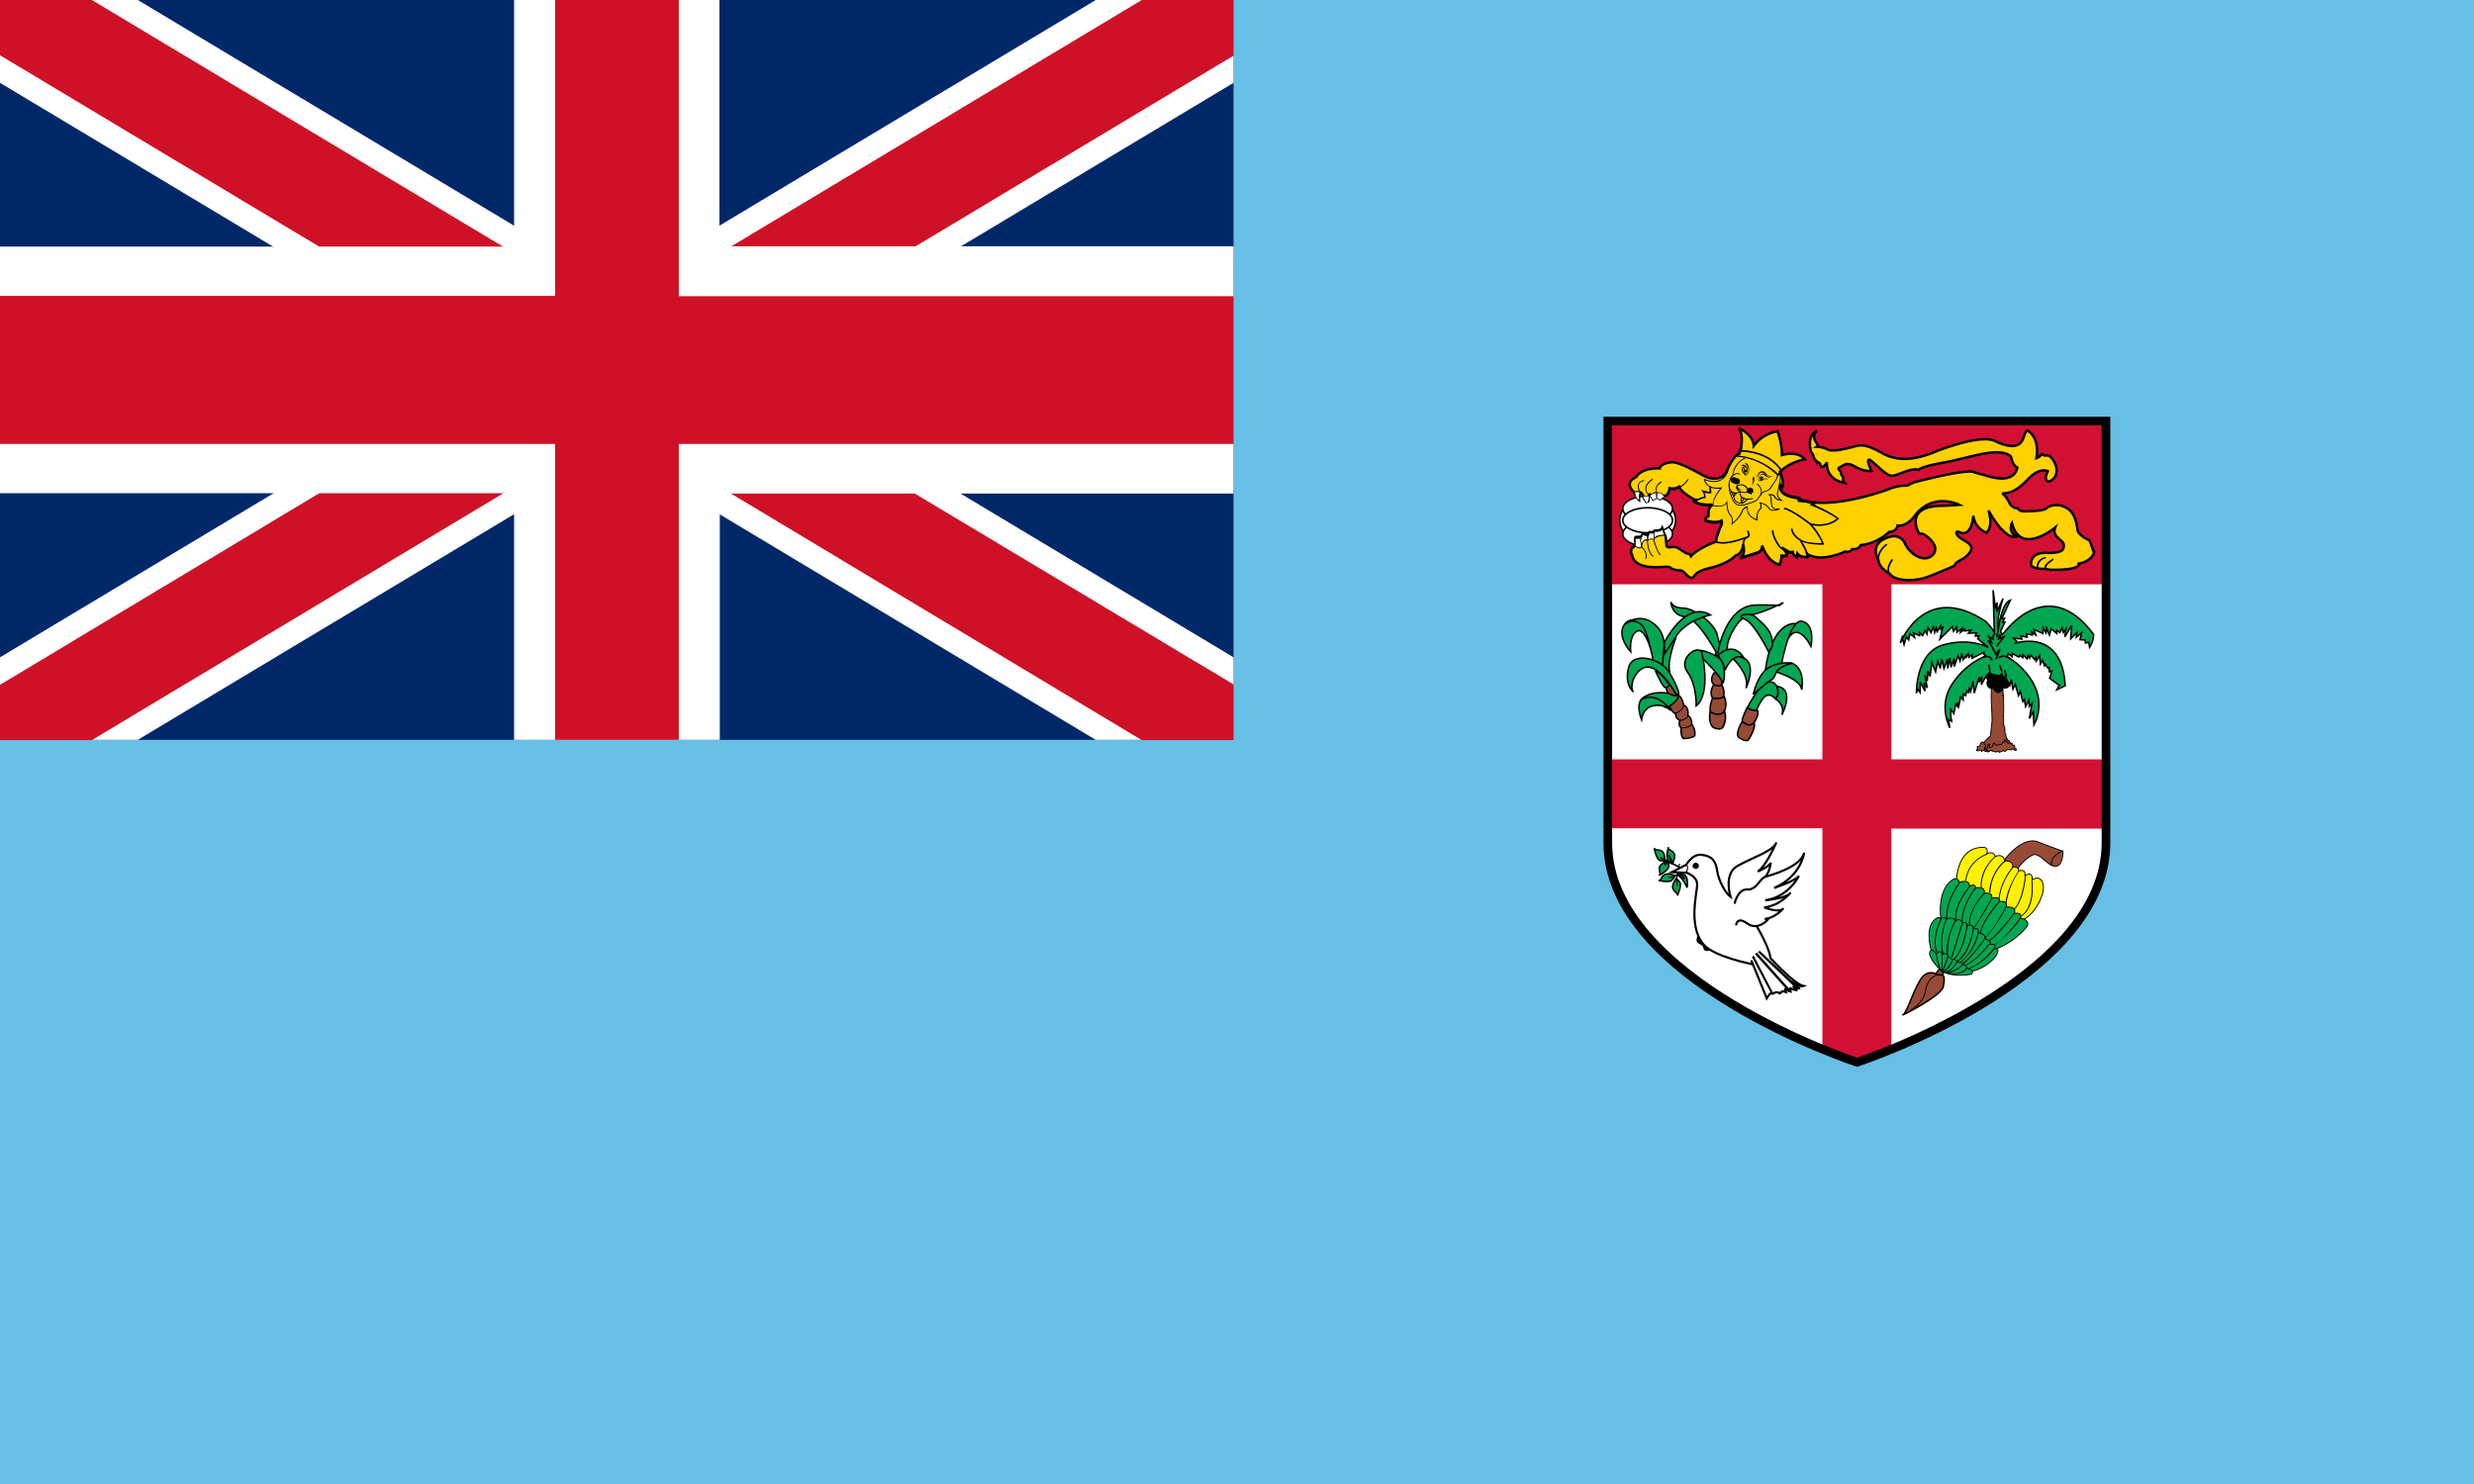 <svg width="800" height="480" xmlns="http://www.w3.org/2000/svg"><g fill="none" fill-rule="evenodd"><path fill="#68BFE5" d="M0 0v480h800V0z"/><path d="M519.9 136.2v136.4c0 44.6 80.6 71 80.6 71s80.5-26.4 80.5-71V136.2H519.9z" fill="#FFF"/><path fill="#D21034" d="M589.3 184.2v61.4h-69.4v22.3h69.4v71.5l11.2 4.3 11.1-4.3V268H681v-22.4h-69.4v-61.4z"/><path fill="#D21034" d="M519.9 136.2H681V189H519.8z"/><g transform="translate(523.35 160.175)" fill="#FFF" stroke="#000" stroke-width=".532"><ellipse cx="9.441" cy="8.111" rx="9.042" ry="7.313"/><ellipse cx="9.441" cy="4.322" rx="8.045" ry="4.056"/><ellipse cx="9.441" cy="12.499" rx="8.045" ry="4.056"/><ellipse cx="9.441" cy="8.111" rx="8.045" ry="4.056"/></g><path d="M677 178.4l-1.3-3.6s-3.6-1.5-3.9-3.4c-.6-5.1-2.4-7-5.2-7.8a6 6 0 0 0-4.5.5c-.8 1.2-5 1.2-7.2 1.3-2.3 0-2.4-1-2.4-1-1.7 0-2.5-1.3-2.5-1.3-1.1-2.3-2-3.2-2.6-3.5 3 0 5.2-1.3 8.6-4.8 3.6-3.8 6.2-2.4 6.2-2.4-1.8 3.6.6 3.3.6 3.3 4.8-2.5.6-8.7-.8-8.4-1.5.3-1.9-.7-1.9-.7 0 1.1-1.6 1.6-1.6 1.6 1.2-7.1-3-9-3-9-.6.6-1 1.9-1 1.9-1.2 4.3-5.1 3.6-9.5 1.5-4.4-2-16 2.2-19.7 3.7-3.7 1.5-10.4 3.7-16.4.4-6-3.4-7.5-2.8-9.9-2.1-2.3.6-6.5 1.6-8 .8a8.5 8.5 0 0 0-3.4-.9c.4-.2-.2-1.2-.2-1.2-1.9-2.5.2-4 .2-4s-3.4 1-2 6.8l.6.8s.4 1.9 1.4 2.4v.4s.9-.4 1.1.8c.3 1.2 1.6 0 2.1-1 0 0-.9 5.4 5.7 6.7 0 0-.7-.9-.5-1.4.3-.6-.8-1-.7-1.8.1-.9-1.6-1.2-.3-1.9 1.4-.6 2-1.9 5-.1 2.9 1.7 5.2 1.3 5.2 1.3s-1.8-3.6-.8-3.6 5.4 5.4 7.5 5.2c2.2-.3 6.4-2.8 8.5-1.9 0 0 .2-1 8.2-2.4 8-1.4 18-5.4 21.7-1.9 0 0 .4 2.8 2 3.5 0 0-.3 5.8-10.2 2.6l-3.6-1s-.6-1.7-19.5 3.2c0 0-1.1.4-1.9.9-.7.5-1.7-.3-5.5 1-3.7 1.5-17.7 6-26.3 4.4-1.9-.6-3.6-.3-3.7-.6 0-.3 1 .1 1 .1-.6-.7-.9-.8-.9-.8-7.2-.8-6-4-6-4l.4 1c1.2-1.6-.4-5.2-.4-5.2h-.1a3.8 3.8 0 0 0 0-.3l.5-.4c3.5-3 7.5-3.5 7.5-3.5-2.4-3-7.4-1.4-7.4-1.4.1-3.5-1.4-7.7-1.4-7.7a12 12 0 0 0-7.7 4.7c-.2-3.7-4.9-5.8-4.9-5.8 1.8 2.1.7 7.2.7 7.2h.2-.5l-.1 1.1h-.2s-1.7.6-3.7 5.2c0 0-.2 1-1 2v-.4s-2.3 3-7.4 0c0 0-7-4.1-9.6-4-2.4.2-4 1.3-3.9 2 0 0-5.7-.4-7.6 2.8 0 0-4.3 1.6-.6 5 0 0 .5 1.6 1.5 2.4 0 0-.1-3.2.7-2.3l.5.6c.1.4.5 1.6 1.2 2.3l.6-.2c0-.8.2-1.8.4-2.2h.2l1 1.6 1-.6c.6 0 1.3.5 1.3.5l1.3-1.1c1.3.2 1.7-2.4 1.7-2.4a4 4 0 0 0 3.1-.5c.6 2 5.2 4.3 5.2 4.3h.2l-.6.4c2.1 1.5 6 1.1 6 1.1-1.6.6-1.4 3.7-1.4 3.7-1 .4-1 1.3-1 1.3 3.2 1.3 5.3.2 5.3.2.2 1 0 1.2 0 1.2-1.3 2.7-1.9 5.4-1.9 5.4h.1v.2s-5.7 2-8.1 4.7c0 0-.3-.8-1-.8s-2.8-1.8-3.8-2.1c-1-.3-2.5.3-3-.2-.3-.4-.1-3.6-.8-4l-.7-2c-.4 1-2.4.8-2.4.8l-.8.6-.8-.1c-.2 0-.4.5-.5 1l-.3.3v-.6c-.3.3-1.1-.1-1.4-.1-.2 0-.4.4-.5.9l-1.9.1c-.3.2 0 2.6 0 2.6-2.3 1.2-1.2 3.1-1.2 3.1 1.2 6 11.5 3.3 12.3 4.1.8.8 2.6 1 3.5 1 1 0 2.1 2.2 3.4 2.4 1.3.2 0-1.8 6.1-3.2 6.1-1.5 8.2-4 8.2-4 1.9-.4 2.4-2.7 2.5-3.6l.2 1.4c.3 2.1-1.2 3-1.2 3l5.3-1.7c2.1-.5 1.8-2.4 1.8-2.4 2 5.8 5.7 6.2 5.7 6.2.7-2.2.6-2.9.6-2.9h1.7c0-1.3-1-2.2-1.7-2.6l2.6 1.5 1-.1c0 .9 1.3 1.7 1.3 1.7l.2-1.2c1.2 1.6 3.4 1 3.4 1a7.3 7.3 0 0 0-.2-.8c4.7 2.9 12.2-.8 12.2-.8 2 .4 2.3-.8 2.3-.8 2.2.3 2.8-1.3 2.8-1.3 5.3-.4 9.1-4.2 9.1-4.2 2.7-.2 2.8-2.1 2.8-2.1s2.6.5 5.2-2.7c6-8.5 14.8-4 14.8-4l-5.1.3c-13.5-.1-7.9 9-7.9 9h.8c1.3.2 5.7 3.7 4 6.2v.2c-2.8 3.7-7.8.2-9.3-3-1.4-3.2-4.4-2.5-4.4-2.5s-7.5 1.3-4.4 7.3c.1 1.5 1 3.2 3.8 4.8 1.5 2.2 6.5 2.4 10.1 1.6C623 187 632 183 632 183c.7-2 3-1.5 5-4.4 2-2.8-2.9-3.8-4-5.4-1-1.5.3-1.2.3-1.2 4.4 2.3 4.8-5.2 4.8-5.2a6.6 6.6 0 0 0 4.3 5.5c2.3-2.3.6-7.2.6-7.2 5.7 10.2 9.1 8.5 9.1 8.5-3-1.8-1.5-4.4-1.5-4.4 2.7 10.8 14 1.4 14 1.4-.6 1.6 0 2.5 1 3.5s2.2 1.4 1.6 3.3c-.5 1.8-5.8 1.4-5.8 1.4s-5-.2-4.6 4c.3 1 3.6 1.4 5 1.1 0 0-.6.2 1.3.4h2.2c2.1 0 4.5-.4 4.5-.4 2.9-.6 2.4-1.6 2.4-1.6 4.5-.8 5-3.8 5-3.8l-.2-.1z" stroke="#000" stroke-width=".8" fill="#FFD100"/><path d="M528.6 159.7s.3-.5.7-.6c.4 0 .8.2 1.2.8l.3-.2s-1.2-1.8-.8-3c.3-.6.8-1 1.6-1.1v-.3c-1 .2-1.6.6-1.8 1.3a2 2 0 0 0-.2.7c0 .6.2 1.2.5 1.7a1.1 1.1 0 0 0-.8-.2 1 1 0 0 0-.8.6l.1.3zm141 24c-3 .5-7.5.7-7.9-.2 0-.2 0-.8 2.4-2.4l-.2-.5c-2.1 1.4-3 2.3-2.7 3 .7 1.8 7.2.8 8.5.6l-.1-.5zm-58.4 1.7c-.7-1-.3-2.5 1-4.3l-.5-.3c-1.4 2-1.7 3.6-1 5l.5-.4z" fill="#000" fill-rule="nonzero"/><path d="M607.1 180.8c0 1.9 1.4 3.6 3.9 5.1l.3-.5c-2.4-1.4-3.6-3-3.6-4.6-.2-2.5 2.5-4.5 2.6-4.5l-.3-.4c-.2 0-3 2.1-2.9 5v-.1zm52 .7c-.8 1.3-.5 2.8-.5 2.8h.5c0-.1-.2-1.4.5-2.5a3 3 0 0 1 2-1.2v-.5c-1.1.2-2 .7-2.4 1.4h-.1zM540 158.1h-.2v.2s-.2 1.6-1 2a.8.8 0 0 1-.6 0l-1.3-.7c-.2-.2-.4-.3-.8-.2a1.8 1.8 0 0 1-.4-1.4c.1-.7.6-1.4 1.6-2l-.2-.3c-1 .7-1.6 1.5-1.7 2.3 0 1 .5 1.6.5 1.6v.1h.2c.3-.1.3 0 .6.2l1.4.8h1c.7-.5 1-1.9 1-2.2 3.2.7 5.8-3.3 6-3.4l-.3-.2s-2.7 4-5.8 3.2z" fill="#000" fill-rule="nonzero"/><path d="M532.1 157.5a3 3 0 0 0 .4 2c.3.5.7.8 1 .9.5 0 .8-.3 1.2-.6.2-.2.4-.4.6-.4l.3.2.2-.2-.5-.3c-.3 0-.6.2-.8.5-.2.3-.6.5-1 .5-.2 0-.5-.3-.8-.8a2.2 2.2 0 0 1-.3-1.7c.4-1.4 2.1-2.5 2.1-2.5l-.1-.3c-.1 0-1.9 1.2-2.3 2.7zm-4.4 20.7c.1-.6.6-1 1.3-1.4-.2 0 .6.6 1.3.6l.5-.3c.2.2 1.4 1.3 1.4 2.7 0 .3 0 .6-.2.9l.3.1c.9-2.1-1.4-4-1.4-4h-.2l-.4.3c-.6 0-1.3-.6-1.3-.6-1 .4-1.4 1-1.6 1.6l.3.1zm10.3-5.4c-.7.1-2.5.4-3.1 1.4-.2.4-.3.8-.1 1.2l.2.6c.6 1.6 1.2 3.2 1.9 3.6l.1-.3c-.6-.3-1.2-2-1.7-3.4l-.2-.6a1 1 0 0 1 0-1c.5-.7 2.2-1 3-1.1.4 0 .5 1.5.6 2.4h.3c-.1-1.4-.3-2.8-1-2.8z" fill="#000" fill-rule="nonzero"/><path d="M532.9 174.4c-.4.3-.3.8-.3.9 0 .1.2 4 2 4.8l.1-.3c-1.6-.7-1.8-4.5-1.8-4.6 0 0 0-.4.2-.6.3-.2.8-.3 1.6 0l.1-.3c-.9-.3-1.5-.2-1.9 0v.1z" fill="#000"/><path d="M531.4 174.7c-.8.6-.7 2.2-.7 2.3h.3s0-1.6.6-2c.3-.2.6-.2 1 0l.1-.4c-.5-.2-1-.2-1.3 0v.1z" fill="#000"/><g transform="translate(547.285 145.548)" fill="#000"><path d="M28.124 7.646s.864 1.994.864 3.524c0 .266-.133.465-.2.665l-.332-.865-.2.665s-.398.93.2 1.928c.798 1.33 2.792 2.128 5.984 2.46v.067a.532.532 0 0 0-.266.066l-.133.133v.266c.133.332.465.332 1.197.332l.465.067.399.133-.067-.067c.665 0 1.53.2 2.394.532l-.665.133.731.333c.067 0 5.785 2.327 8.112 4.188-.665.599-3.524 2.66-8.444 1.463l-.798-.2.532.665s3.258 3.724 3.923 5.984c-1.13 0-5.452 0-6.981-1.33l-.333.333s1.995 3.058 2.527 5.385c-.665.133-1.995.2-2.86-.93l-.398-.466-.2 1.33c-.398-.333-.93-.732-.93-1.263v-.266l-1.197.199-2.527-1.53a5.319 5.319 0 0 0-.399-.265l-.265.465.398.2c.532.399 1.463 1.13 1.53 2.194h-1.596v.332c0 .2 0 .931-.598 2.46-.732-.133-3.524-1.13-5.186-5.85l-.532.132v.133c0 .466-.133 1.53-1.596 1.928l-4.321 1.33c.378-.544.565-1.2.531-1.861v-.532a13.497 13.497 0 0 1-.133-1.729c0-.997.2-1.596.931-1.995l-.266-.531c-.066 0-6.382 2.593-9.507 1.529.133-.665.665-2.793 1.728-5.053l-.133.133c.2-.133.4-.4.2-1.463v-.332l-.332.133s-1.995.93-4.92-.133c0-.266.199-.665.797-.931l.2-.067v-.531c0-.798.066-2.66 1.197-3.059l-.133-.532s-3.391.266-5.452-.864a7.313 7.313 0 0 1 2.992-1.263h.2v-.266a3.99 3.99 0 0 0-.333-1.53c.798.267 1.728.466 2.06.2l.134-.066-.133-2.061h-.532l.066 1.728-1.994-.465-.798-.266.532.665a2.66 2.66 0 0 1 .465 1.595A8.444 8.444 0 0 0 .4 16.622l-.333.265.333.2c1.596 1.064 4.056 1.197 5.319 1.13a5.585 5.585 0 0 0-.865 2.992v.266c-.535.313-.901.85-.997 1.463v.2l.133.066a7.313 7.313 0 0 0 5.253.332v.598c-1.33 2.793-1.995 5.519-1.995 5.519v.266h.2c2.592 1.063 7.113-.333 9.175-1.064-.266.465-.466.997-.466 1.662.008.758.075 1.513.2 2.26 0 1.53-.998 2.128-1.064 2.128l.2.532 5.318-1.596c1.197-.332 1.662-1.063 1.862-1.662 2.06 4.92 5.319 5.32 5.518 5.386h.2l.066-.2a9.308 9.308 0 0 0 .665-2.66c.532-.02 1.064-.042 1.596-.066v-.332c0-.466-.067-.865-.266-1.197l.93.532.865-.133c.2.864 1.263 1.596 1.396 1.662l.332.2.2-1.13c1.33 1.13 3.125.797 3.258.797l.2-.066v-.266c-.267-1.795-1.464-3.923-2.195-5.053 2.327 1.064 6.582.997 6.782.997h.266v-.332a19.946 19.946 0 0 0-3.724-5.984c5.452.997 8.378-1.862 8.51-1.995l.2-.2-.266-.132a35.77 35.77 0 0 0-7.712-4.189l.598-.133-.665-.332a8.51 8.51 0 0 0-3.856-.931c-.665-.798-.997-.864-1.064-.93-3.723-.4-5.053-1.397-5.585-2.195v-.2l.133-.199c.333-.465.466-1.063.466-1.728 0-1.729-.865-3.657-.865-3.724l-.531.2z"/><path d="M11.17 6.582s-.4 1.995-2.128 2.992c-1.33.665-2.992.665-5.053-.2l-.266-.066v.266c.149.856.626 1.62 1.33 2.128.864.664 2.194.93 3.923.797-.599.665-2.394 2.926-2.394 5.186v.333c.266.133 3.058.93 4.388-.732 0 .665.266 2.992 1.13 3.857.532.531.665 1.196.665 1.795 0 .532-.133.93-.133.93l-.133.4.333-.267c.133-.066 2.726-1.994 3.524-4.454 0 0 .465-.665 1.263-.864v.332c0 .997.399 2.726 3.191 3.79l.2.066v-.2a4.72 4.72 0 0 1 0-.465c0-.731 0-1.994.73-2.66a1.862 1.862 0 0 0 .4-2.193c.598.133 1.928.598 2.46 1.596.798 1.462 3.524.265 3.657.265l-.067-.332s-1.197.266-1.928-.2a1.396 1.396 0 0 1-.532-.997l-.133-1.595c0-.665-.133-1.13-.465-1.463.332 0 1.063 0 1.33.665.531 1.064 2.193 1.13 2.26 1.13l.598.067-.465-.333s-1.463-.93-1.197-2.194l.2-.93c.399-1.663 1.063-4.389.465-6.117l-.266.133c.133.398.2.93.2 1.462 0 1.463-.466 3.325-.665 4.455l-.266.93c-.01.111-.01.222 0 .333 0 .864.465 1.463.864 1.795-.465-.066-1.13-.332-1.33-.864-.465-.931-1.529-.931-1.994-.865l-.4.067.267.266c.465.266.532.665.532 1.53l.133 1.528c.066.532.332.931.665 1.197.398.266.797.266 1.13.332-.798.2-1.928.333-2.327-.398-.732-1.463-2.86-1.796-2.926-1.862h-.332l.133.266s.266.399.266.93c0 .333-.133.799-.466 1.13-.73.732-.864 2.128-.864 2.86v.266c-2.393-.998-2.792-2.46-2.792-3.325v-.664l.133-.2h-.266c-.71.12-1.323.563-1.662 1.197a9.973 9.973 0 0 1-3.125 4.122c.038-.22.06-.442.066-.665 0-.598-.133-1.33-.665-1.928-.997-.93-1.13-3.99-1.13-3.99v-.531l-.266.465c-1.064 1.862-4.122.931-4.188.931-.133-2.327 2.659-5.385 2.659-5.452l.266-.266h-.399c-1.795.266-3.191 0-4.122-.664a3.058 3.058 0 0 1-1.064-1.663c1.995.732 3.723.798 5.053.067a4.92 4.92 0 0 0 2.26-3.191c1.995-4.388 3.657-5.12 3.657-5.12l-.066-.266c-.133 0-1.862.665-3.856 5.32z"/><path d="M15.624 0h-.133l-1.595 2.194h.465a20.61 20.61 0 0 1 13.098 6.117l.2.2 1.528-1.663-.133-.2C24.733-.132 15.691 0 15.558 0h.066zm.133.598c1.064 0 8.776.2 12.765 6.184l-.864.93a21.94 21.94 0 0 0-12.832-5.917l.931-1.197z" fill-rule="nonzero"/><path d="M14.361 4.521a7.313 7.313 0 0 0-1.396 3.191l.066.266a4.853 4.853 0 0 0-1.33 3.657c0 .864.134 1.729.4 2.527l.199.465c.798 2.26 1.53 4.255 5.186 3.058 3.457-1.063 3.59-1.33 4.454-2.792l.266-.333c.466-.797.998-.93 1.53-1.13.664-.2 1.33-.399 1.994-1.595l.532-.865c.665-.864 1.463-1.994 1.53-3.324h-.267a6.516 6.516 0 0 1-1.462 3.125l-.665.93a2.393 2.393 0 0 1-1.729 1.463 2.593 2.593 0 0 0-1.729 1.197l-.266.399c-.797 1.396-.93 1.596-4.321 2.66-3.324 1.063-3.99-.599-4.787-2.926l-.2-.465c-.93-2.527-.2-5.053 1.064-5.984l.4-.333-.6.067v-.067c0-.465.466-1.728 1.33-2.991.798-1.064 2.66-2.062 2.66-2.128l-.133-.266c-.133.066-1.928 1.13-2.726 2.194z"/><path d="M12.765 13.763c.599.399 1.397.332 2.46 0 0 .332 0 1.13.665 1.662.798.665 1.995.798 3.657.399v-.333c-1.596.4-2.793.266-3.457-.332a1.995 1.995 0 0 1-.599-1.596v-.266l-.2.133c-.997.4-1.794.466-2.393 0-.997-.665-.93-2.46-.93-2.46h-.266s-.133 1.995 1.063 2.793z"/><path d="M14.627 11.303a.75.75 0 0 0-.532.731v.2c.133.797.997 1.33 1.729 1.529.798.2 1.728.266 2.06-.2.134-.2.267-.532 0-1.13a2.46 2.46 0 0 0-3.19-1.13h-.067zm1.33 2.194c-.665-.2-1.463-.665-1.53-1.33 0 0-.066-.465.333-.598a2.194 2.194 0 0 1 2.792 1.063c.2.266.2.532.067.665-.2.333-.931.4-1.662.2zm-.266 1.795c-.2 1.662 0 1.728.066 1.728h.133l.133-.066.93-1.33-1.196-.532v.2h-.066zm.332.266l.466.2-.532.73v-.93h.066zm-2.792-1.596l-.067 1.53 1.33-1.596-1.33-.133v.2h.067zm.266.133h.399l-.4.532v-.532z" fill-rule="nonzero"/><path d="M12.3 13.43s.997 1.928 1.197 2.66c.066.399.665.93 1.33 1.13.664.266 1.33.266 1.795-.067l.864-.731c.266-.332.399-.399.665-.332v-.333c-.4 0-.599.133-.865.4l-.864.664c-.532.399-1.13.266-1.463.133-.665-.2-1.13-.665-1.196-.997-.2-.665-1.13-2.593-1.197-2.66l-.266.133zm1.33-5.718a3.324 3.324 0 0 0-1.596 1.862l.266.066s.465-1.196 1.396-1.662a1.928 1.928 0 0 1 1.596 0l.066-.266c-.665-.266-1.196-.266-1.795 0h.067zm7.18 3.458c.133 0 2.128 1.595.997 3.457l.2.2c1.33-2.195-.997-3.923-.997-3.99l-.2.333zm-6.117.266s-.332 1.13 1.33 1.529c0 0-1.53 0-1.662-.4-.067-.398 0-1.262.332-1.13zm4.987 1.33c0 .132-.133.199-.2.199a.2.2 0 0 1-.2-.133c0-.133.067-.2.2-.2.067 0 .2.067.2.2v-.067zm.133.797c0 .067 0 .133-.133.133a.2.2 0 0 1-.2-.133c0-.11.09-.2.2-.2.066 0 .133.067.133.2z" fill-rule="nonzero"/><circle cx="18.616" cy="13.164" r="1"/><path d="M19.148 14.228a.2.2 0 0 1-.399 0c0-.066.067-.133.2-.133l.199.133zm-4.72-4.853a.2.2 0 0 1-.4 0 .2.2 0 0 1 .333 0h.066z" fill-rule="nonzero"/><circle cx="14.361" cy="10.106" r="1"/><circle cx="13.364" cy="9.773" r="1"/><path d="M13.83 10.837a.2.2 0 0 1-.134.2.2.2 0 0 1 0-.4.2.2 0 0 1 .133.2zm3.19-6.382s2.327 1.462.067 4.188c0 0 1.13-.864 1.197-2.26.133-1.397-.798-2.527-1.33-1.928h.066zm8.976 3.922c-.798.4-1.862-.332-2.393-.997-.532-.665-1.663-.864-2.394.399-.665 1.197-1.662 1.662-1.662 1.662s.997-.532 1.994-1.662c.998-1.064 1.596-.2 2.593.332.931.532 1.13.665 1.796.333v-.067h.066z" fill-rule="nonzero"/><path d="M25.797 8.577a1.13 1.13 0 0 1-1.463-.067c-.665-.532-1.13-1.197-1.862-.798-.798.4-2.194 1.463-2.194 1.463s2.327-1.596 2.793-1.197c.399.333 1.462 1.197 2.06.931l.666-.332z"/><path d="M24.001 9.507c-.73-.531-1.462.665-2.06.532-.665-.133-1.13-1.196-1.13-1.196s.531 1.063 1.329.864c.864-.266 1.396-.798 1.928-.399.465.399-.067.2-.067.2z"/><path d="M22.871 9.707a1.33 1.33 0 0 1-1.595-1.263s.465 1.196 1.728.997l-.133.266z"/><path d="M22.805 8.776c.066.333.066.532-.333.532s-.665-.133-.665-.532c0-.332.931-.266.998 0zm-5.186-1.994a.465.465 0 0 1-.466.398c-.266 0-.332-.132-.332-.398s0-.466.332-.466c.333 0 .466.2.466.466z" fill-rule="nonzero"/><path d="M15.957 5.12s2.526 0 1.33 3.124c0 0 .93-1.529.332-2.66-.665-1.063-1.53-.797-1.53-.797s-.265.2-.132.332z"/><path d="M15.957 6.383c0 .665.399 1.263 1.196 1.928l.2-.266c-.732-.599-1.13-1.13-1.13-1.662s.399-.865.399-.865l-.2-.2s-.465.4-.532 1.065h.067z"/><path d="M16.489 6.915c.066.332.398.664.797.797l.133-.266c-.332-.133-.598-.398-.665-.664-.133-.532.266-1.13.266-1.13l-.266-.2s-.465.798-.265 1.463zm3.39 1.728s.466.997-.2 2.061l-.664 1.064s.798-1.53.465-2.128c-.266-.664.4-.997.4-.997zm9.707 10.505c2.527.465 8.311 4.986 8.311 4.986l.332-.398c-.199-.2-5.917-4.655-8.576-5.12l-.133.532h.066zm2.26 6.316c.134 2.327 2.66 3.723 2.66 3.79l.333-.466s-2.327-1.33-2.46-3.324h-.532zm-6.182.532c0 2.526 2.393 5.585 2.526 5.718l.399-.333s-2.394-3.058-2.394-5.385h-.531zm-8.045.266c.399.864.399 1.263.266 1.463-.133.266-.4.266-.4.266l.067.531c.2 0 .599-.132.798-.531.266-.466.2-1.13-.266-1.995l-.465.266z" fill-rule="nonzero"/></g><g fill="#FFF" fill-rule="nonzero" stroke="#000" stroke-width=".2"><path d="M528.6 159.3s.1 1.7 1.4 2.7c0 0-.1-1.8.3-2.6 0 0-.7-.8-1.7-.1zm2.6 1s.3 1.6 1.2 2.3l.6-.1s.2-2 .5-2.2c.3-.2-1.3.7-2.3 0z"/><path d="M533.5 160.3l1 1.6 1.2-.7-.2-1.8s-.7-.2-2 .9zm4.7.3l-1.3 1.1s-.7-.5-1.2-.5l.2-1.7s1-.7 2.3 1.1zm-9.3 16s-.2-2.4 0-2.5c0 0 1 .3 1.4 0 0 0 .5 1.8.4 2.6-.2.8-1.1.5-1.8 0v-.1zm6-2.4s-.1-2 .2-2.3c0 0 2 .3 2.4-.8l.7 2s-2.1-.3-3.4 1l.1.1z"/><path d="M532.8 174.6s.3-2.1.7-2.2c0 0 1 .3 1.3-.1v2.6s0-1.1-2-.3zm-2.3.3s.5-1.9.8-1.9c.3 0 1 .5 1.4.2v1.4s-1.6-.4-1.9 1.9l-.3-1.6z"/></g><path d="M560.7 213.4s5.2 4.9 3.9 9.2c0 0 3.3-7.3-.3-9.5-3.6-2-3.7-.5-3.6.3z" stroke="#000" stroke-width=".5" fill="#00A651"/><path d="M554 218.1s-1.3 2 .2 3.3c0 0-1.7 2.4-.4 4.4 0 0-1 2.1-.8 4.4 0 0-.8 3.5 1 5.1 0 0 2 1 3 .1 0 0 1.7-2.6.6-5.3 0 0 1.2-2.3-.2-5.2 0 0 .4-1.6-.7-3.5 0 0 .7-1.2.1-2.2 0 0-2.5-2.7-2.8-1v-.1z" stroke="#000" stroke-width=".5" fill="#964B36"/><path d="M555.5 212s-6.2-12-10.6-12.5c-4.4-.5-4.6-4.8-4.6-4.8s.5 2 4 2 10.2 5 11 8.7c.7 3.7 1.5 3.2 1.5 3.2l-1.3 3.4z" stroke="#000" stroke-width=".5" fill="#00A651"/><path d="M555.5 211.1s2.3-15.1 12.2-15.4c9.9-.2 6.6.8 9-.8 0 0-6.6 3.4-10.7 4-4.2.4-7.6 8.5-7.4 10 0 1.5-2.3 4.4-3.4 3.4-1.2-1 .3-1.2.3-1.2z" stroke="#000" stroke-width=".5" fill="#00A651"/><path d="M557.8 216.8s2.3-6 6.1-4c0 0-3-5.8-8.4-.8 0 0 2.4 3.3 2.3 4.8zm-7.5-6s3.2 13.4-1.8 17.5c0 0 .2-6.9-2.9-11-3-4.2 3-8.7 4.7-6.5z" stroke="#000" stroke-width=".5" fill="#00A651" fill-rule="nonzero"/><path d="M550.7 213.1s5.9 5.7 6.2 7.6c.4 1.8 1.8-5.7-1-7.8-2.8-2.1-5.7-2.5-5.7-2.5l.5 2.8v-.1z" stroke="#000" stroke-width=".5" fill="#00A651"/><path d="M539.8 228s.5 2.3 2 2.8c0 0 0 1.7 1.4 2.2 0 0-.7 1.5.4 2.4 0 0-.2 3 .8 3.5 0 0 2.7-.1 3.6-.9 0 0 .5-1.9-1-3.8 0 0 .3-1.8-1.2-2.8 0 0 .5-2.5-1.4-3.4 0 0-.3-2-1.4-3 0 0-2.2 3.1-3.2 3z" stroke="#000" stroke-width=".5" fill="#964B36"/><path d="M542.7 225s-7.7-2.8-12 1.2c0 0 6.6 1 7.4 2.3.8 1.3 4.9-2.2 4.6-3.5z" stroke="#000" stroke-width=".5" fill="#00A651"/><path d="M540.3 229.8l-1.4-1c-.7-.6-7.2-2.3-8.1 4 0 0-2.4-6.3 1-7 3.5-1 6.2 1 8.5 4zm-5-12.8s2.3 5.2 3.2 5.4c.9.3 1.5-.6 1.5-.6s-3.1-4.6-4.8-4.8h.1zm-1.8-7.9s-2-6.6-4.4-4.8c-2.4 1.7-1.8 6.5-1.8 6.5s-4.7-5-2-8.8c2.8-3.9 8.2.4 8.2 7.1z" stroke="#000" stroke-width=".5" fill="#00A651" fill-rule="nonzero"/><path d="M538.9 222.8s0 1.3.9 1.6c.8.4 2.5 1 2.5.3s-1.3-3.7-1.8-3.3c-.5.4-1.4.4-1.6 1.4z" stroke="#000" stroke-width=".5" fill="#964B36"/><path d="M537.4 215s-.3-5.7 3.5-7.9c0 0 .7.2 1.1-1 0 0-3 7.3-2.1 11l-.1.4" stroke="#000" stroke-width=".5" fill="#00A651"/><path d="M538.1 208s6.8-14 15-9.1c0 0-8.6 1.7-11.7 7.9l-3.1 4.6-.2-3.4z" stroke="#000" stroke-width=".5" fill="#00A651"/><path d="M534.5 213.1s-2-9.4-3.3-10.6c-1.2-1.3-3.3-2.6-5.9-.5 0 0 4.4-3.9 9-.6 4.7 3.2 3.7 8.4 3.7 8.4l-.5 6.5-3.1-2.9" stroke="#000" stroke-width=".5" fill="#00A651"/><path d="M541.8 224.3s-8.3-15.7-13.7-4.5c0 0-1 2.9.1 4 0 0-3-2.3-1.6-7.8s10.5-3 13.2 1.5c2.6 4.5 3.3 6.8 3 7-.4.3-1-.2-1-.2zm23.3 4.5s6-12.4 9.5-6.8c0 0 1 2.8-.5 4 0 0-2.4-3-4.5.6-2.2 3.5-1.3 3.2-1.3 3.2s-2.2.6-3.2-1z" stroke="#000" stroke-width=".5" fill="#00A651" fill-rule="nonzero"/><path d="M574 226s3.3 1.7 2.2 5.2c0 0 4.4-8.4-1.6-9.2 0 0 1.1 2.7-.5 4h-.1zm.5-8.6s7.9 2.3 8.1 5.7c0 0 1.4-6.6-3.1-8.6 0 0-5.4 1-5 3v-.1z" stroke="#000" stroke-width=".5" fill="#00A651" fill-rule="nonzero"/><path d="M578 207c3.4-6.6 7.6 2.1 7.6 2.1s1.5-6.9-2.7-8.1c-4.3-1.3-7 14.7-7 14.7l-5 1s1.3-13.8 8.8-15h1" stroke="#000" stroke-width=".5" fill="#00A651"/><path d="M572 211s-4.8-9.8-8-10.8 1.7-2.5 3.7-.6 5.8 4.3 5.4 9.3L572 211zm-5 13.4s1.4-6.6 5.2-8.6c3.8-2 7.3-1.3 7.3-1.3s-4.5 1-5.3 3.3c-.7 2.2-2 2.4-2 2.4l-5.1 4.2h-.1z" stroke="#000" stroke-width=".5" fill="#00A651" fill-rule="nonzero"/><path d="M565 228.8s-2 4-1.6 4.6c0 0-2.2 3.3-1.3 5 0 0 2.2 1.7 3.2 1 0 0 2.6-3.7 1.9-5.7 0 0 1.8-2.4 1.1-3.9 0 0-2.6.1-3.2-1h-.1z" stroke="#000" stroke-width=".5" fill="#964B36"/><path d="M554 221.6c.2.1 1.5.7 2.3.4l.6-.5-.5-.2c-.3.6-1.7.1-2.1-.1l-.2.4h-.1zm-.1 4l-.2.5c.1 0 2.7.5 3.9-.6l-.4-.4c-1 .9-3.3.4-3.4.4l.1.1zm-.7 4.4l-.3.4s3 2.1 4.9-.2l-.5-.3c-1.5 1.9-4 .2-4.1 0v.1zm-11.5.6l.1.3c.1 0 2.6-1 2.8-2.9h-.3c-.1 1.6-2.5 2.6-2.6 2.6zm1.4 2.3v.3c.2 0 2.5-.2 2.9-1.8h-.3c-.4 1.3-2.5 1.5-2.6 1.5zm.5 2.4v.3c.1 0 2.7.1 3.6-1.3l-.3-.2c-.8 1.3-3.3 1.2-3.3 1.2zm19.7-1.7s1.1 1.2 2.4 1.1a2.3 2.3 0 0 0 1.7-.8l-.4-.4c-.4.5-.8.7-1.3.7-1 0-2-1-2-1l-.4.4z" fill="#000" fill-rule="nonzero"/><g fill="#964B36" fill-rule="nonzero" stroke="#000" stroke-width=".3"><path d="M641 242.8a1.1 1.1 0 0 0-.3.3l.4-.3h-.1zm9.3-2.3c-.1-.2-.2-.1-.3-.2l-.4-.8h-.3l-.7-1.4a.4.4 0 0 0 0-.3 7.6 7.6 0 0 0 0-.4s-.2 0-.3-.2v-1.6l-.1-.5a2 2 0 0 1-.3-1.1v-1c.1-.4-.1-.6-.1-1l.1-.9v-5.4l-.1-1-.1-.4v-1.6 2.6l-.2-4.3-3.4-1.6s-.3 6.2-.2 7c0 .9.4 6.7.2 7.4l-.5 4.3s-1.6 1.2-2.2 2.4c-.7 1.3-.5 1.7-.7 1.7l1.5-.2-1.1.8a.7.7 0 0 1 .7.1l.2.2.2-.2c.3 0 .5.4.7.3l.4-.2.2-.4c.1-.1.3 0 .4 0h.7c.3 0 .6-.5.9-.7.2-.2.4-.3.7-.3.3 0 .6.3 1 .3.2 0 .3 0 .5-.2l.4-.6.8-.1.4.1h.6l.3.2.2-.4-.1-.4z"/><path d="M643.5 242.7h.6v.2a.2.2 0 0 0 .2 0l.3.2h.3l.4.1c.2.1.4 0 .6-.1.2-.2.3 0 .6.2.1.1.1.1.2 0l.1-.1.3-.1.3-.1.4-.2.4.2a.8.8 0 0 1 .2 0l.7-.5c.3-.2.5 0 .7 0h.3c.1-.1.2 0 .4 0 0-.1 0-.2.2-.3l.7.4c.1.1.7.2.6-.2 0-.4-.4-.1-.5-.4v-.6a.7.7 0 0 0-.3-.4c-.2 0-.2.1-.4 0l-.2-.6-.3.2c-.2 0-.2-.1-.3-.3-.3-.3-.4.2-.7.1-.2 0-.4-.5-.5-.7-.1-.1-.3-.5-.5-.4-.2.1 0 .5 0 .7h-.5c-.2 0-.2 0-.3.2-.2.4-.3.7-.7.6-.1 0-.3-.1-.4 0l-.5.2a1 1 0 0 1-.4 0l-.4-.4a.1.1 0 1 0-.2 0 8.7 8.7 0 0 0-.1-.2c-.2 0-.2 0-.3.3l-.1.5-.3.4-.4.1c-.2 0-.4.3-.4 0-.2-.4.3-1.1-.2-1-.1 0-.2 0-.3.2v.7c-.1.3-.7.8-.6 1 0 .3.4 0 .4 0l.2.4c.2.3.7-.4.7 0m-2.1-2.7v-.2l-.4-.1c-.2 0-.4.3-.5.4-.2.4-.2 1-.6 1h-.5v1s-.2 0-.2.2c-.1.4.2.2.4.2h1l.5-.1c.2 0 .4 0 .5-.2a2.2 2.2 0 0 0 .2-.4v-.4c0-.2.3-.1.3-.4.1-.7-.6-.2-.5-.9"/></g><g fill="#000" stroke="#000" stroke-width=".5"><path d="M649.8 220.9c0 .9-.6 1.6-1.4 1.6-.7 0-1.4-.7-1.4-1.6 0-.9.7-1.6 1.4-1.6.8 0 1.4.7 1.4 1.6zm-4.5-2c0 .9-.6 1.6-1.4 1.6-.8 0-1.4-.7-1.4-1.6 0-1 .7-1.6 1.4-1.6s1.4.7 1.4 1.6z" fill-rule="nonzero"/><path d="M647.7 219.5c0 1-.6 1.6-1.4 1.6-.8 0-1.4-.7-1.4-1.6 0-.9.6-1.6 1.4-1.6.8 0 1.4.7 1.4 1.6z"/><path d="M645.4 221c0 .9-.6 1.6-1.4 1.6-.8 0-1.4-.7-1.4-1.6 0-.9.6-1.6 1.4-1.6.8 0 1.4.7 1.4 1.6z"/><path d="M647.5 222.3c0 .8-.6 1.6-1.4 1.6-.7 0-1.4-.7-1.4-1.6 0-1 .7-1.7 1.4-1.7.8 0 1.4.7 1.4 1.6v.1z"/></g><path d="M648.2 204.5s13.9-19.4 28.8.7c0 0 .1 2-1.3 4.2l-.3-1.7-1 .3-.2-1-1.6-.1.5-2.2-1.7 1.4.2-1.5-2 2 .3-4.3-2.2 3.7.3-2.5-.8 1.1-.4-1.5-.7 1.5-1-.7v1l-1.8-1.5-.6 2-.9-2.2-.2 1.5-.9-1.7-.1 1.9-2.9-1.3.6 1.8-1.3-1 .2 1-1.9-.4.2 1.1-2-.4.3 1-2.7-.3 1 1-.3.6s15-5 16 13.8l-2.7 1.3.8-1.5-.8-.5-2.3-1.7.7-2.4-.8.3-.1-1.4-.4.2-.9-1.3-.2.5-.6-1.7-.7 1.2-.3-2.8-1 1.8-.2-1-.3.6-1.3-1.5-.4 1-.5-.8-.3 1-1.4-1.4v1l-1-.7-.3.5-2.1-1.1-.1 1-1.2-1-.3 1s13.6 7.8 9.4 20.4l-.8 1.6-.2-4.2-1.3 2.2.9-4.9-.9 1-.1-2-1.1 2-.4-2.2-.5.6-.8-3.2-.6 1.3-1-3.6-.8 1.5-.5-3.1-.5 1.9-1.5-2.8-.2 1.1-.9-2.2-.5.7s-2.5-.1-3.3-.7c-.7-.7-2.8 3.7-2.8 3.7l.2-2.6-.9 1.8v-1.8l-1.6 5.3-.4-3.8-.8 3.3-.4-1-.3 1.3-.5-.5-.4 1.5-.8-.6v2l-.8-1-.6 3-.4-1.2v1.3l-.6-.7-.6 3-1-1.3v2.2l.3 1.6-1-.5.4 2.6s-3.9-7.2.8-14.2c4.6-7 10.9-9 10.9-9l-.7-.6v-.6l-3.8 1.9v-1.1l-1 .8-.2-1.2-.6 1.1-.1-.5-1 1.4-.4-2-.6 2.4-.6-1.7-1.3 3.5V213l-1 2.8-.4-3-.7 3.4v-3l-1.2 3-.7-3-.5 3-.8-2.3-.7 3.4-1.2-3-.6 4.5-.7-1.8-.2 3.3-.8-2 .8 4.2-1-1.6.3 2.6-1.6-2.9v3.4l-.8-1.1-.4 1.3s-.3-13 8.6-15.6c8.9-2.5 14.6.8 14.6.8l-3.4-2.8.4-.9h-1.2l.5-1-2.7.1.8-1-2 .3v-.6l-1.3 1 .5-1.2-1.7 1.2-.1-1.7-1 1.4-.4-1.5-4 4 1-4.1-.7.9-.1-1-1.1 1.8-.3-1.2-.5 1.5-.4-1.8-.8 1.8-1-1.6-.3 2.1-.6-1.1-.8 1.6-1-1v1l-2-.9.4 1.5-1.5-1.2-.4 2-.8-1-.7 2.5-.6-2.4-.6 1.9s7.8-20.2 27.6-7c0 0 2.2 2.1 2.7 3.6s.1.2.1.2l-.4-13.9.8 6 .5-2-.1 3 2-4.3s-2.4 7.2-1.5 9.9c0 0 .9-8.4 3.9-9.4l-2.8 6 .9-.1-.6 1.2h.7l-.9 2-.5 1 .5 1 .8-.7z" stroke="#000" stroke-width=".5" fill="#00A651"/><path d="M646.1 212.6l.4.4s1.3-1.4 3.4.4l.3-.4c-2.5-2.1-4-.4-4-.4h-.1zm-.6-6.8v.5l.9-.4-.7 1.2 1.5-.5-1.8 2.3.4.3 2.9-3.7-1.8.6.8-1.3-1.6.6.3-1.9h-.5l-.4 2.3z" fill="#000" fill-rule="nonzero"/><path d="M642.9 206l.6 1.3-1-.4 2.9 5.2.4-.5-.6 1.5.5.2 1.2-3.2-.4-.3-1 1.3-1.8-3.1.8.3-.8-1.7 1.1.6v-1.9h-.5v1l-1.8-1.1.4.8zm-1.9 6.4l.2.5c.8-.3 1.5-.4 2-.2.5.3.7.9.7 1l.5-.2s-.2-.9-1-1.2c-.6-.3-1.4-.3-2.4.1zm2.3 5.4l-.5-2.8h.6l.4 2.7-.5.1zm3.8-.4l-.7-2.2.5-.1.7 2-.5.3zm1.4 1.5l-.5-2.1.5-.1.6 2.1-.6.1z" fill="#000" fill-rule="nonzero"/><path d="M541.6 283.2s-2.4-1-3.5-.2c-1 .7-.9 1.9-1.8 1.8 0 0 3.6.8 4.3-.1l1-1.2v-.3zm.4 1s-1.6 2-1 3.3c.5 1.2 1.7 1.3 1.4 2.2 0 0 1.5-3.3.8-4.3s-1-1.1-1-1.1l-.2-.1zm-2.6-5.7s-2.5.8-2.8 2c-.2 1.4.6 2.1-.1 2.7 0 0 3.2-1.8 3.1-3v-1.5l-.2-.2zm1.4.9s1.2-2.3.5-3.4c-.8-1.2-2-1-1.8-2 0 0-1 3.5 0 4.4l1.1 1h.2zm-2.4-.9s0-2.6-1-3.2c-1.2-.7-2.2-.1-2.5-1 0 0 .7 3.6 1.8 4l1.5.3.2-.1zm4.2 4.3s2.7-1 3 2c.2 3-.2 2-.2 2s-1.4-3.2-3-3.7l.2-.3z" stroke="#000" stroke-width=".5" fill="#00A651" fill-rule="nonzero"/><path fill="#000" d="M542 284.3l.2 2.2h.4l-.3-2.2 1-4.9h-.4l-1 4.9z"/><path d="M539.5 283.6l-.1.3c1.3.5 3-1 3.1-1l-.2-.3s-1.7 1.3-2.8 1zm3.4-2.9l-6-3 .2-.5 6 3-.2.5z" fill="#000" fill-rule="nonzero"/><path d="M538.5 280l-.4-.4 1.2-1.2.4.4-1.2 1.2zm2.1-.6l-1.3-2.8.5-.2 1.3 2.8-.5.2zm1.8 3.4v.6c1.7-.1 2 1 2 1l.6-.2c0-.3-.7-1.5-2.6-1.4z" fill="#000" fill-rule="nonzero"/><path d="M570.2 284c2-1 2.4-5 2.4-5-.5 1.4-4.2 2.9-4.2 2.9 2.7-1.7 6-9.4 6-9.4-.8 2.7-8 5-12.6 7.6-4.6 2.6-2.2 10-2.2 10-1.3-.9-3.8-4.8-4.3-8.3-.5-3.5-1.8-4.9-5-5.3-3.1-.4-5 3.2-5 3.2l-4.7 2.4 4.8.2s3.4 1.1 3.4 3.8c0 2.6-3 13.3 2 19.3 3.3 4.1 16 6.5 16 6.5" stroke="#000" stroke-width=".7" fill="#FFF"/><path d="M560.9 292.3s1-4.8 4.1-4.6c3.1.2 4-3.6 5.9-4.1 1.9-.6 11.5-3.2 12.5-7.8 0 0-.9 7.6-9.7 11.4 0 0 7.1-2.3 8-3.9 0 0-3.2 6.8-10.9 7.9 0 0 7.2-.6 8.2-2.5 0 0-3.2 4.2-8.5 4.8 0 0 5 2 6.2.3 0 0-2.7 3.2-6 3.4l1 .2s-3.2 3.8-6.7 1.3-3.6.6-3.6.6" stroke="#000" stroke-width=".7" fill="#FFF"/><path d="M568 299.5s4.1 6.8 4.5 10.4c0 0 7.8 8.5 10.7 9 0 0-1.4.6-4-1.5 0 0 2.2 2.2 2.6 2.3.4 0-1.7-.2-2-.8a6 6 0 0 0 1.4 1.5l-.5-.2s-1-.1-1.6-.5c-.5-.4-.1 1-.1 1s-1.2-.3-1.6-.7c-.4-.4.1.9.1.9l-1-.3-.8.5s0 .5-.5 0c-.5-.3-1.4 0-1.4 0s-.6.6-1 .2c-.3-.4-1.5 1.6-1.5 1.6l-5-12.3" stroke="#000" stroke-width=".7" fill="#FFF"/><path d="M572.9 321.7l-6.4-12.2.6-.4 6.4 12.3-.6.3zm5.6-.8l-11-12.3.6-.5 11 12.3-.6.5zm2.5-1L568.5 308l.5-.5 12.5 11.7-.5.7z" fill="#000" fill-rule="nonzero"/><g transform="translate(544.626 279.185)" fill="#000"><path d="M4.92 1.197S4.122-.266 3.39.332c-.664.532-1.063.665-1.196.599 0 0 .665 0 1.13-.333.4-.399 1.064-.2 1.596.665v-.066zM.532.532l.465.93-.532 1.53.4.133.465-1.662L.864.399.532.532z" fill-rule="nonzero"/><path d="M4.787.997s-.665.665-1.463.532l-.864-.2h1.197c.465 0 1.064-.199 1.13-.332z"/><path d="M4.588 1.13S3.79.332 3.258.598c0 0 .93-.332 1.463.466l-.133.066z"/><path d="M4.455.997s-.865.599-1.796 0L2.593.864h.133s1.13.466 1.729.133z"/><circle cx="3.723" cy=".864" r="1"/></g><path d="M549 302.6s-.7 1.2-.3 2c.3.7 2 1 2.1 2 .2 1 .8 1 1.5 1l.9-.3s-3.1-1.6-4-4.3l-.2-.4z" fill="#000"/><g fill="#964B36" stroke="#000"><path d="M648.4 277.8s5.6-7.4 10.6-5.5c5 2 8.1 3 8.1 3s.1 4.9-2.5 4.9-5.2-5-7.6-3.5a13 13 0 0 0-4.5 4.2c-.1.7-6.3.8-4.1-3.1z" stroke-width=".3"/><path d="M627.2 313.4s-1.6 1.6-.9 2c.7.4 2.1 0 2.1-.6s-1-1.6-1.2-1.4z" stroke-width=".5"/><path d="M626 315s-3-1.7-5.2 2.2c-2.3 3.8-4.1 10.1-5.4 11-1.3.8 12.8-6.2 13-9.2 0 0 .9-3.8-.6-3.7-1.5 0-1.6.2-1.9-.4l.1.1z" stroke-width=".5"/><path d="M626.3 315.4s-3 .7-3.6 4.9c-.6 4.2-4.7 6.3-5 6.5m49.4-51.6s-4.4 1.6-3.7 4.7" stroke-width=".3" fill-rule="nonzero"/></g><path d="M632.7 284.3s.2-10.6 8.9-10.2c1.6.2.8 2.1.8 2.1s2-1.3 2.8.8c0 0 2.7-1.2 3 1.5 0 0 3-.4 2.6 2 0 0 2-.5 2 1.2 0 0 2.3-.9 2 1.5 0 0 2.6-1.7 2.3 1.4 0 0 2.6-1.9 3.5 1.2 1 3.2-2.6 9.8-6.1 11.5" stroke="#000" stroke-width=".3" fill="#FFF200"/><path d="M656.9 285s1.1 8.2-3.5 11.3l.1.2c4.9-3 3.7-11.5 3.7-11.6h-.3v.1zm-5.7 9l.2.2c3-2.9 3.7-10.6 3.7-11h-.3s-.7 8-3.6 10.8zm-2.7-1.9h.3a26 26 0 0 1 4.1-10.3l-.2-.1s-3.8 5.5-4.2 10.4zm-2.2-1.4h.3c.5-5.7 4.4-10 4.4-10.1l-.2-.2s-4 4.5-4.5 10.3zm-3-2h.3c.3-6.7 4.8-10 4.8-10l-.2-.3s-4.6 3.4-5 10.4l.1-.1zm-2.8-1.6h.3c-.2-6.2 4.5-10 4.6-10l-.2-.2s-5 3.8-4.7 10.2zm-5-2.3h.3a10.2 10.2 0 0 1 6.8-8.4v-.3a10.5 10.5 0 0 0-7.1 8.7z" fill="#000" fill-rule="nonzero"/><path d="M627.6 297.2s-1.5-9.9 4.4-13c0 0 1.1-.2 1.7 1.2 0 0 3.1-1.3 3.2 1.3 0 0 1.6-1.2 2 .5 0 0 3.3-.7 2.7 1.8 0 0 2.8-.8 2.5 1.6 0 0 2.8-1 2.4 1 0 0 3-.6 2.2 1.8 0 0 3.7-.4 2.6 2.1 0 0 2.7-.7 2 1.4 0 0 3.6.7 2 3a24.1 24.1 0 0 1-9.8 7" stroke="#000" stroke-width=".3" fill="#00A651"/><path d="M624.4 307.1s-2.4-8.2 2.2-10.3c0 0 .9-.2 1 .6 0 0 1-1.3 1.8-.1 0 0 2.3-1.1 2.9.6 0 0 1.5-1.3 2.3.6 0 0 1.5-.6 1.5 1 0 0 2-1 2 1 0 0 2-.8 1.5 1.2 0 0 3 .5 2.1 1.9 0 0 2.7.7 1.7 1.8 0 0 2.8-.3 1.3 1.6 0 0 2.2-.7 1 1.7-1.3 2.4-5.2 5-8 5.4" stroke="#000" stroke-width=".3" fill="#00A651"/><path d="M627.3 313.6s-5.1-5-2.7-6.4c0 0 1 .3 1.5 1.4 0 0 1.2-1.8 2 0 0 0 1.8-.6 1.8.7l1.4 1s1.7-.1 1.4 1c0 0 1.9-.3 1.8.7 0 0 1.6.1 1.5 1.2 0 0 2.8.5 1.5 1.9 0 0-4.8 1-8.3-.4 0 0-1.7-.6-1.9-1.1z" stroke="#000" stroke-width=".3" fill="#00A651"/><path d="M644.9 305.4v.3a36 36 0 0 0 8.6-8.7l-.3-.2c0 .1-5.4 7.5-8.3 8.6zm-1.8-1.3l.2.3c2.6-1.5 7.9-8.5 8-8.8l-.1-.2c-.1.1-5.5 7.2-8 8.7h-.1zm-1.5-.6l.2.2a48 48 0 0 0 7-10.3l-.2-.1s-4.2 7.9-7 10.2zm-1.3-1.8h.3c.5-3.8 6-9.9 6-10l-.3-.1c-.2.2-5.5 6.2-6 10.1zm-10.9-4.7h.3c-.4-5.5 4.1-11.5 4.2-11.5l-.3-.2s-4.7 6.2-4.2 11.7zm2.9.5h.3c-.8-4.4 4.4-10.6 4.4-10.7l-.2-.2c-.2.3-5.3 6.4-4.5 10.9zm4.4 1.6h.3c-.2-5 4.6-10 4.7-10l-.2-.3c0 .1-5 5.2-4.8 10.3zm-10.5 9h.3c-1.8-4.7 1.2-10.6 1.3-10.6l-.3-.2s-3.1 6.1-1.3 10.9v-.1zm2 .4l.3-.1c-1.6-4.7 1-11 1-11l-.2-.2s-2.7 6.5-1.1 11.3zm8.3 4.7v.2c5-1.7 8.3-6.3 8.3-6.3l-.3-.2s-3.2 4.5-8 6.3zm-1-1.1v.3c4-1.8 7.7-6.8 7.7-6.8l-.2-.2s-3.7 5-7.5 6.7zm-1-.4l.2.3c3-2.3 7-8 7-8l-.2-.2s-4 5.7-7 7.9zm-5-2.9h.4a21 21 0 0 1 2.5-10.9l-.3-.1s-3.2 6-2.5 11h-.1zm2.2 1.4l.2.2c3.2-2.9 4.3-10.6 4.3-11h-.3s-1 8-4.2 10.8zm2.2.8l.2.3a17 17 0 0 0 5.7-9.5h-.3s-1.2 6-5.6 9.3v-.1zm.5-13.4v.9l-3.4 11 .3.1 3.4-11c-.5-5.4 4.2-11.3 4.3-11.3l-.3-.2s-4.3 5.3-4.3 10.5z" fill="#000" fill-rule="nonzero"/><path d="M638 300.3c0 .2-1.1 7.7-5.2 10.5l.2.3c4.2-2.9 5.2-10.3 5.2-10.7 1.8-2.1 6-9.7 6-9.7l-.2-.2s-4.2 7.6-6 9.8zm-12 8.3c0 .1.6 4 1.4 5.2l.3-.1c-.8-1.3-1.5-5.1-1.5-5.2l-.3.1h.1zm1.9 0l-.1 5.3h.3v-5.3h-.2z" fill="#000" fill-rule="nonzero"/><path d="M628 314l.3.1c1.3-2.8 1.7-4.8 1.7-4.8h-.3s-.4 1.9-1.7 4.7zm.3.1l.2.3a6.6 6.6 0 0 0 3-4h-.3s-.6 2.4-2.9 3.7zm.5.2v.3c2.4-.2 4-3.1 4-3.3h-.2s-1.6 2.8-3.8 3z" fill="#000" fill-rule="nonzero"/><path d="M629 314.5v.3c3.9-.3 5.6-2.6 5.6-2.7l-.2-.1s-1.7 2.2-5.4 2.5z" fill="#000"/><path d="M629.3 314.5v.3c.1 0 5 1.1 6.7-1.4l-.3-.2c-1.5 2.4-6.4 1.4-6.4 1.3z" fill="#000"/><path d="M519.9 136.2v136.4c0 44.6 80.6 71 80.6 71s80.5-26.4 80.5-71V136.2H519.9z" stroke="#000" stroke-width="2.8"/><path fill="#002868" d="M0 0v239.303h398.886V0z"/><path fill="#FFF" d="M0 0v26.788l154.875 92.913L0 212.614v26.689h44.568l154.875-92.913 154.875 92.913h44.568v-26.689L244.01 119.701l154.875-92.913V0h-44.568L199.443 92.913 44.568 0z"/><path fill="#CE1126" d="M0 0v17.88l169.704 101.755L0 221.511v17.88h29.7l169.804-101.877L369.208 239.39h29.7v-18L229.206 119.756 398.91 17.999V0h-29.7L199.503 101.876 29.701 0z"/><path fill="#FFF" d="M166.24 0v79.768H0v79.767h166.24v79.768h66.518v-79.668h166.128V79.668h-166.24V0z"/><path fill="#CE1126" d="M179.499 0v95.701H0v47.9h179.499v95.702h40v-95.701h179.387V95.8H219.499V0h-40.112z"/></g></svg>